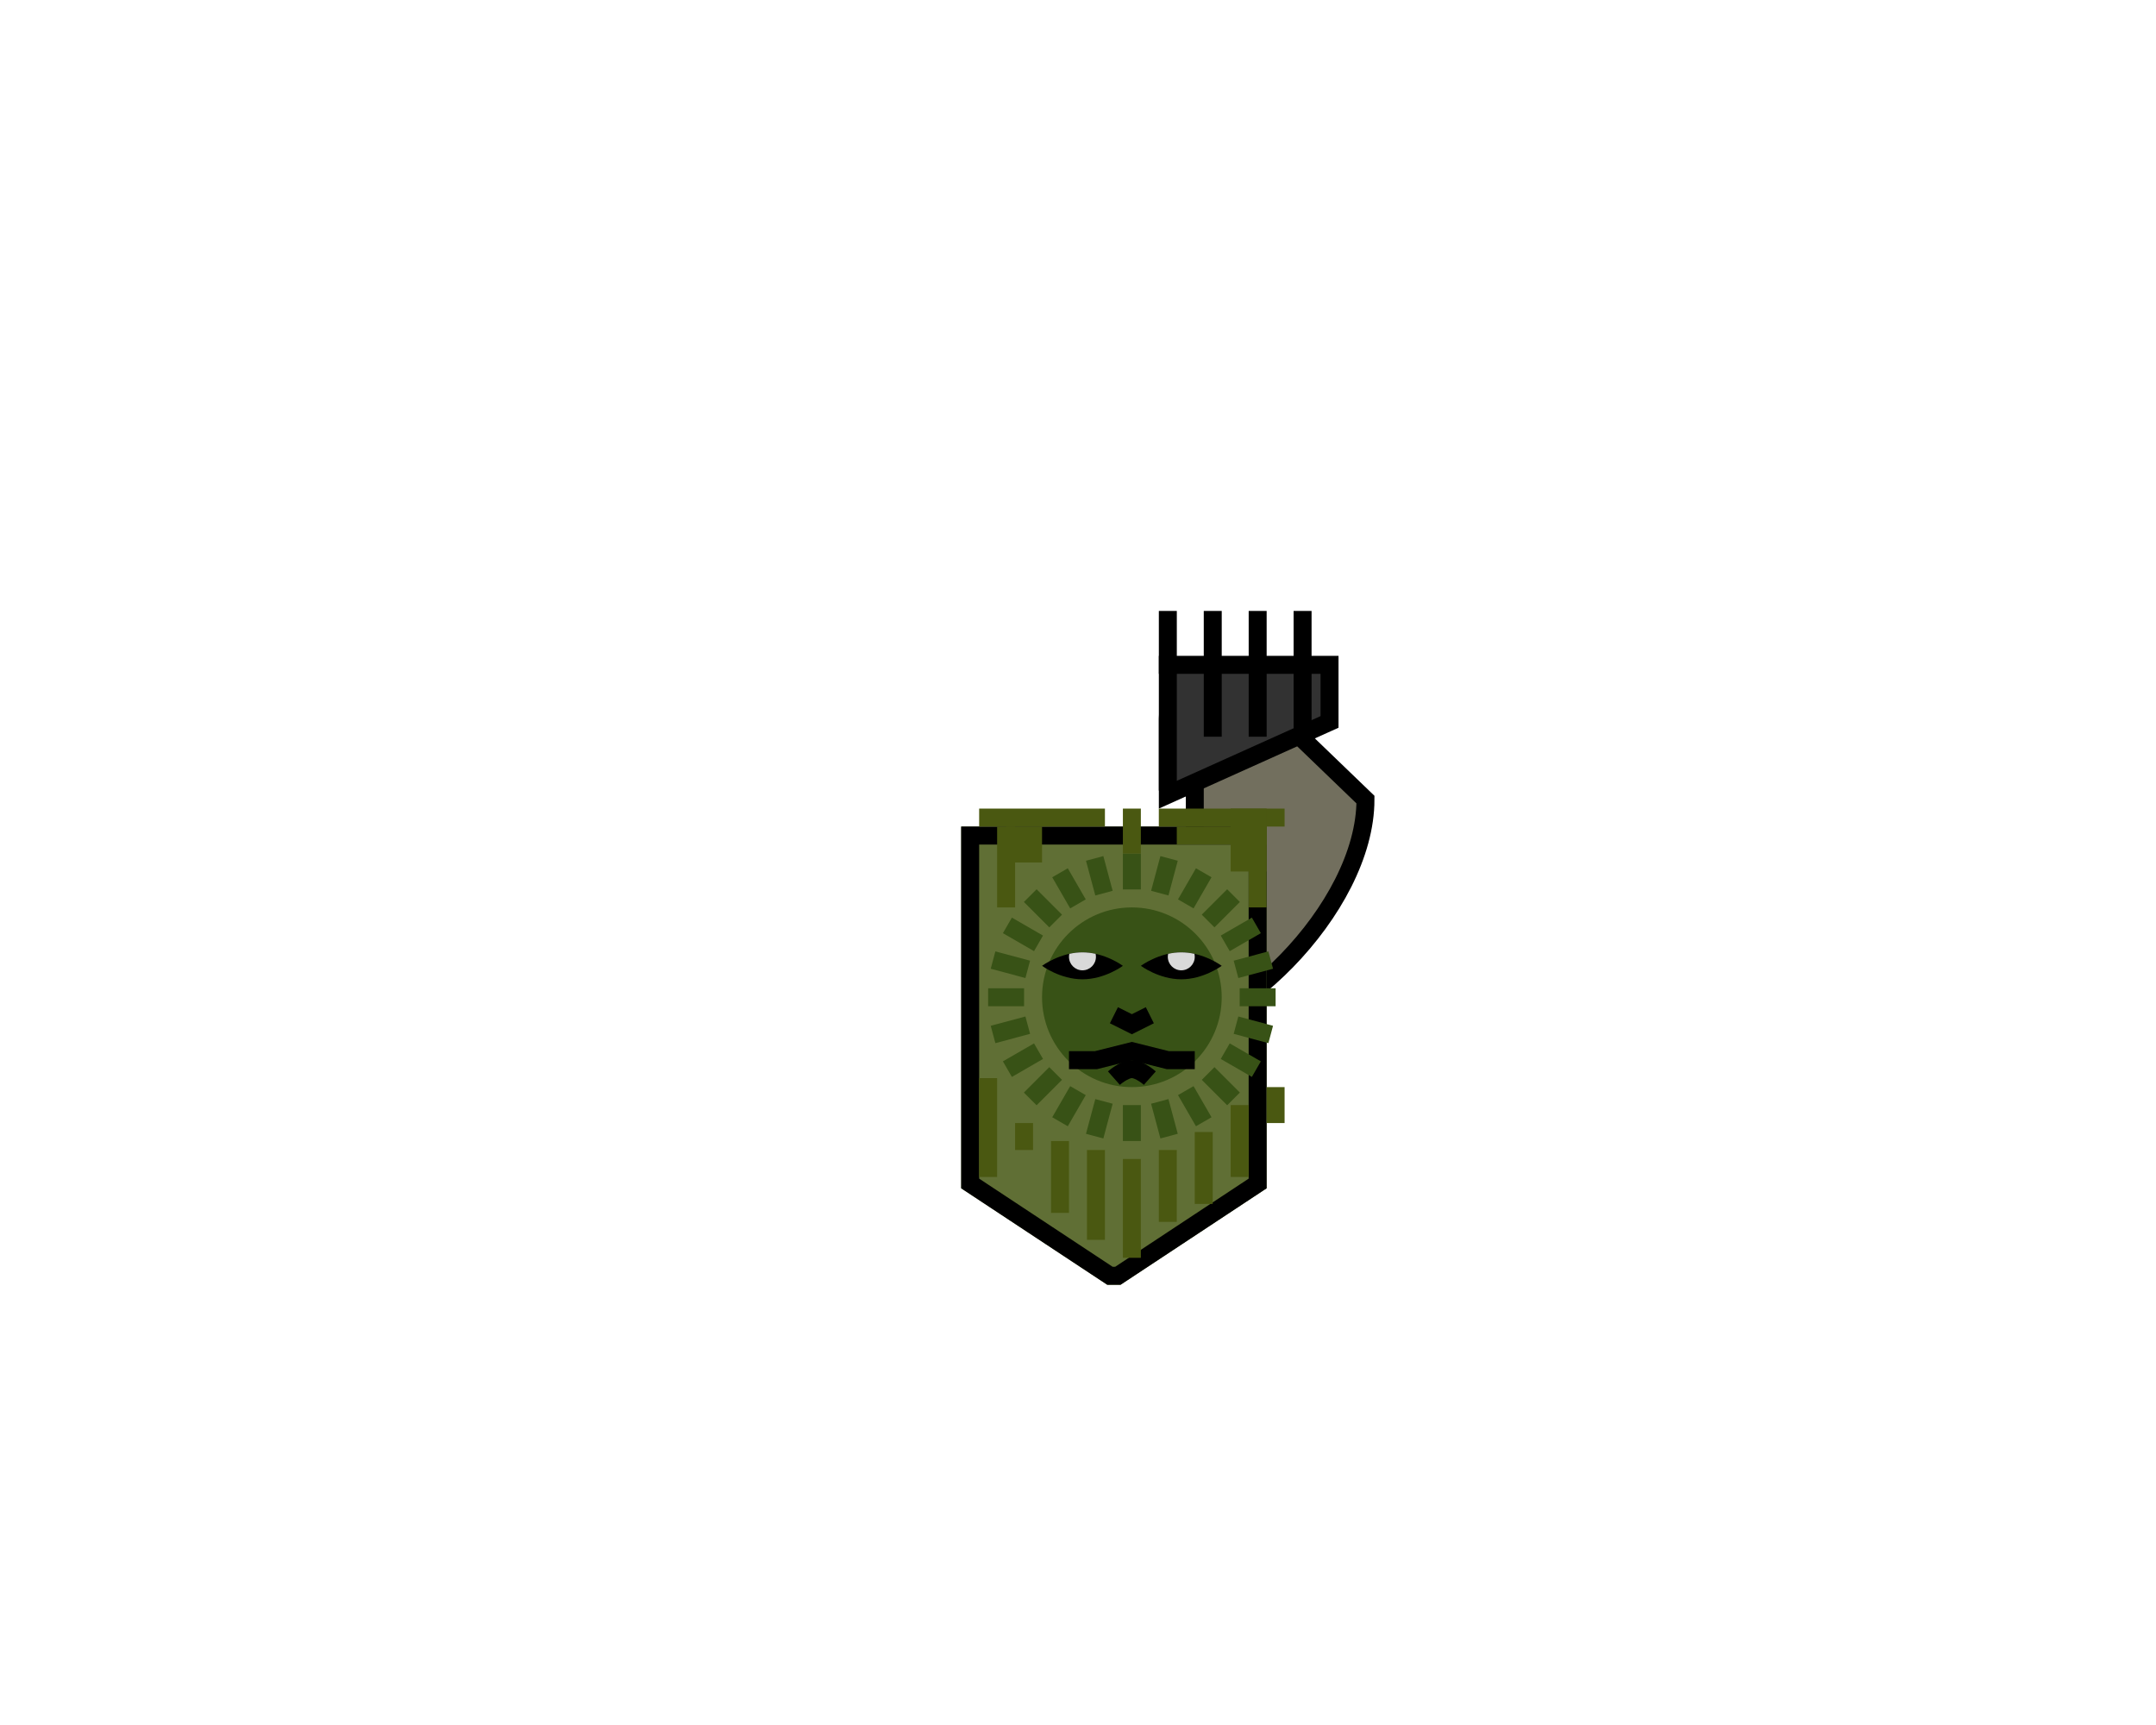 <svg width="240" height="192" viewBox="0 0 240 192" fill="none" xmlns="http://www.w3.org/2000/svg">
<path d="M135.274 76C137.344 76 139.333 76.802 140.823 78.237L152 89C152 101.054 137.255 115.838 126 116L126 94L133 94V87H130V80C130 77.791 131.791 76 134 76H135.274Z" fill="#726F5E"/>
<path d="M133 94L126 94L126 116C137.255 115.838 152 101.054 152 89L140.823 78.237C139.333 76.802 137.344 76 135.274 76H134C131.791 76 130 77.791 130 80V87H133V94ZM133 94H140" stroke="black" stroke-width="2"/>
<path d="M130 74H148V80.353L130 88.453V74Z" fill="#323232" stroke="black" stroke-width="2"/>
<rect x="129" y="68" width="2" height="7" fill="black"/>
<rect x="134" y="68" width="2" height="14" fill="black"/>
<rect x="139" y="68" width="2" height="14" fill="black"/>
<rect x="144" y="68" width="2" height="14" fill="black"/>
<g filter="url(#filter0_d_4073_65314)">
<path d="M108.997 88H142.997V128.263L126.737 139H125.258L108.997 128.263V88Z" fill="#606F35"/>
<path d="M109.997 89H141.997V127.725L126.436 138H125.559L109.997 127.725V89Z" stroke="black" stroke-width="2"/>
</g>
<path d="M125.997 123L125.997 127" stroke="#385216" stroke-width="2"/>
<path d="M125.997 95L125.997 99" stroke="#385216" stroke-width="2"/>
<path d="M113.997 111L109.997 111" stroke="#385216" stroke-width="2"/>
<path d="M141.997 111L137.997 111" stroke="#385216" stroke-width="2"/>
<path d="M117.512 119.485L114.684 122.314" stroke="#385216" stroke-width="2"/>
<path d="M137.311 99.686L134.483 102.514" stroke="#385216" stroke-width="2"/>
<path d="M117.512 102.515L114.684 99.686" stroke="#385216" stroke-width="2"/>
<path d="M137.311 122.313L134.483 119.485" stroke="#385216" stroke-width="2"/>
<path d="M115.605 117L112.141 119" stroke="#385216" stroke-width="2"/>
<path d="M139.854 103L136.39 105" stroke="#385216" stroke-width="2"/>
<path d="M119.997 100.607L117.997 97.143" stroke="#385216" stroke-width="2"/>
<path d="M133.997 124.856L131.997 121.392" stroke="#385216" stroke-width="2"/>
<path d="M114.406 114.105L110.543 115.141" stroke="#385216" stroke-width="2"/>
<path d="M141.452 106.858L137.589 107.894" stroke="#385216" stroke-width="2"/>
<path d="M122.892 99.409L121.856 95.545" stroke="#385216" stroke-width="2"/>
<path d="M130.139 126.455L129.103 122.591" stroke="#385216" stroke-width="2"/>
<path d="M114.406 107.894L110.543 106.859" stroke="#385216" stroke-width="2"/>
<path d="M141.452 115.141L137.589 114.105" stroke="#385216" stroke-width="2"/>
<path d="M129.103 99.409L130.139 95.545" stroke="#385216" stroke-width="2"/>
<path d="M121.856 126.455L122.892 122.591" stroke="#385216" stroke-width="2"/>
<path d="M115.605 105L112.141 103" stroke="#385216" stroke-width="2"/>
<path d="M139.854 119L136.39 117" stroke="#385216" stroke-width="2"/>
<path d="M131.997 100.607L133.997 97.143" stroke="#385216" stroke-width="2"/>
<path d="M117.997 124.856L119.997 121.392" stroke="#385216" stroke-width="2"/>
<rect x="108.997" y="90" width="14" height="2" fill="#4A5811"/>
<rect x="130.997" y="92" width="10" height="2" fill="#4A5811"/>
<rect x="128.997" y="90" width="14" height="2" fill="#4A5811"/>
<rect x="111.997" y="92" width="4" height="4" fill="#4A5811"/>
<rect x="124.997" y="90" width="2" height="5" fill="#4A5811"/>
<rect x="136.997" y="90" width="4" height="7" fill="#4A5811"/>
<rect x="138.997" y="92" width="2" height="9" fill="#4A5811"/>
<rect x="110.997" y="92" width="2" height="9" fill="#4A5811"/>
<rect x="124.997" y="129" width="2" height="11" fill="#4A5811"/>
<rect x="120.997" y="128" width="2" height="10" fill="#4A5811"/>
<rect x="116.997" y="127" width="2" height="8" fill="#4A5811"/>
<rect x="112.997" y="125" width="2" height="3" fill="#4A5811"/>
<rect x="108.997" y="120" width="2" height="11" fill="#4A5811"/>
<rect x="128.997" y="128" width="2" height="8" fill="#4A5811"/>
<rect x="132.997" y="126" width="2" height="8" fill="#4A5811"/>
<rect x="136.997" y="123" width="2" height="8" fill="#4A5811"/>
<rect x="140.997" y="121" width="2" height="4" fill="#4A5811"/>
<circle cx="125.997" cy="111" r="10" fill="#385216"/>
<path d="M135.997 107.5C135.997 107.5 133.983 109 131.497 109C129.012 109 126.997 107.5 126.997 107.5C126.997 107.5 129.012 106 131.497 106C133.983 106 135.997 107.5 135.997 107.5Z" fill="black"/>
<path fill-rule="evenodd" clip-rule="evenodd" d="M131.497 108C132.326 108 132.997 107.328 132.997 106.5C132.997 106.385 132.984 106.273 132.96 106.165C132.501 106.064 132.009 106 131.497 106C130.986 106 130.494 106.064 130.035 106.165C130.01 106.273 129.997 106.385 129.997 106.5C129.997 107.328 130.669 108 131.497 108Z" fill="#D9D9D9"/>
<path d="M124.997 107.5C124.997 107.5 122.983 109 120.497 109C118.012 109 115.997 107.5 115.997 107.5C115.997 107.5 118.012 106 120.497 106C122.983 106 124.997 107.5 124.997 107.5Z" fill="black"/>
<path fill-rule="evenodd" clip-rule="evenodd" d="M120.497 108C121.326 108 121.997 107.328 121.997 106.5C121.997 106.385 121.984 106.273 121.96 106.165C121.501 106.064 121.009 106 120.497 106C119.985 106 119.494 106.064 119.035 106.165C119.01 106.273 118.997 106.385 118.997 106.5C118.997 107.328 119.669 108 120.497 108Z" fill="#D9D9D9"/>
<path d="M118.997 118H121.997L125.997 117L129.997 118H132.997" stroke="black" stroke-width="2"/>
<path d="M123.997 113L125.997 114L127.997 113" stroke="black" stroke-width="2"/>
<path d="M123.997 120C123.997 120 125.124 119 125.997 119C126.871 119 127.997 120 127.997 120" stroke="black" stroke-width="2"/>
<defs>
<filter id="filter0_d_4073_65314" x="106.997" y="88" width="36" height="55" filterUnits="userSpaceOnUse" color-interpolation-filters="sRGB">
<feFlood flood-opacity="0" result="BackgroundImageFix"/>
<feColorMatrix in="SourceAlpha" type="matrix" values="0 0 0 0 0 0 0 0 0 0 0 0 0 0 0 0 0 0 127 0" result="hardAlpha"/>
<feOffset dx="-2" dy="4"/>
<feComposite in2="hardAlpha" operator="out"/>
<feColorMatrix type="matrix" values="0 0 0 0 0 0 0 0 0 0 0 0 0 0 0 0 0 0 0.25 0"/>
<feBlend mode="normal" in2="BackgroundImageFix" result="effect1_dropShadow_4073_65314"/>
<feBlend mode="normal" in="SourceGraphic" in2="effect1_dropShadow_4073_65314" result="shape"/>
</filter>
</defs>
</svg>
